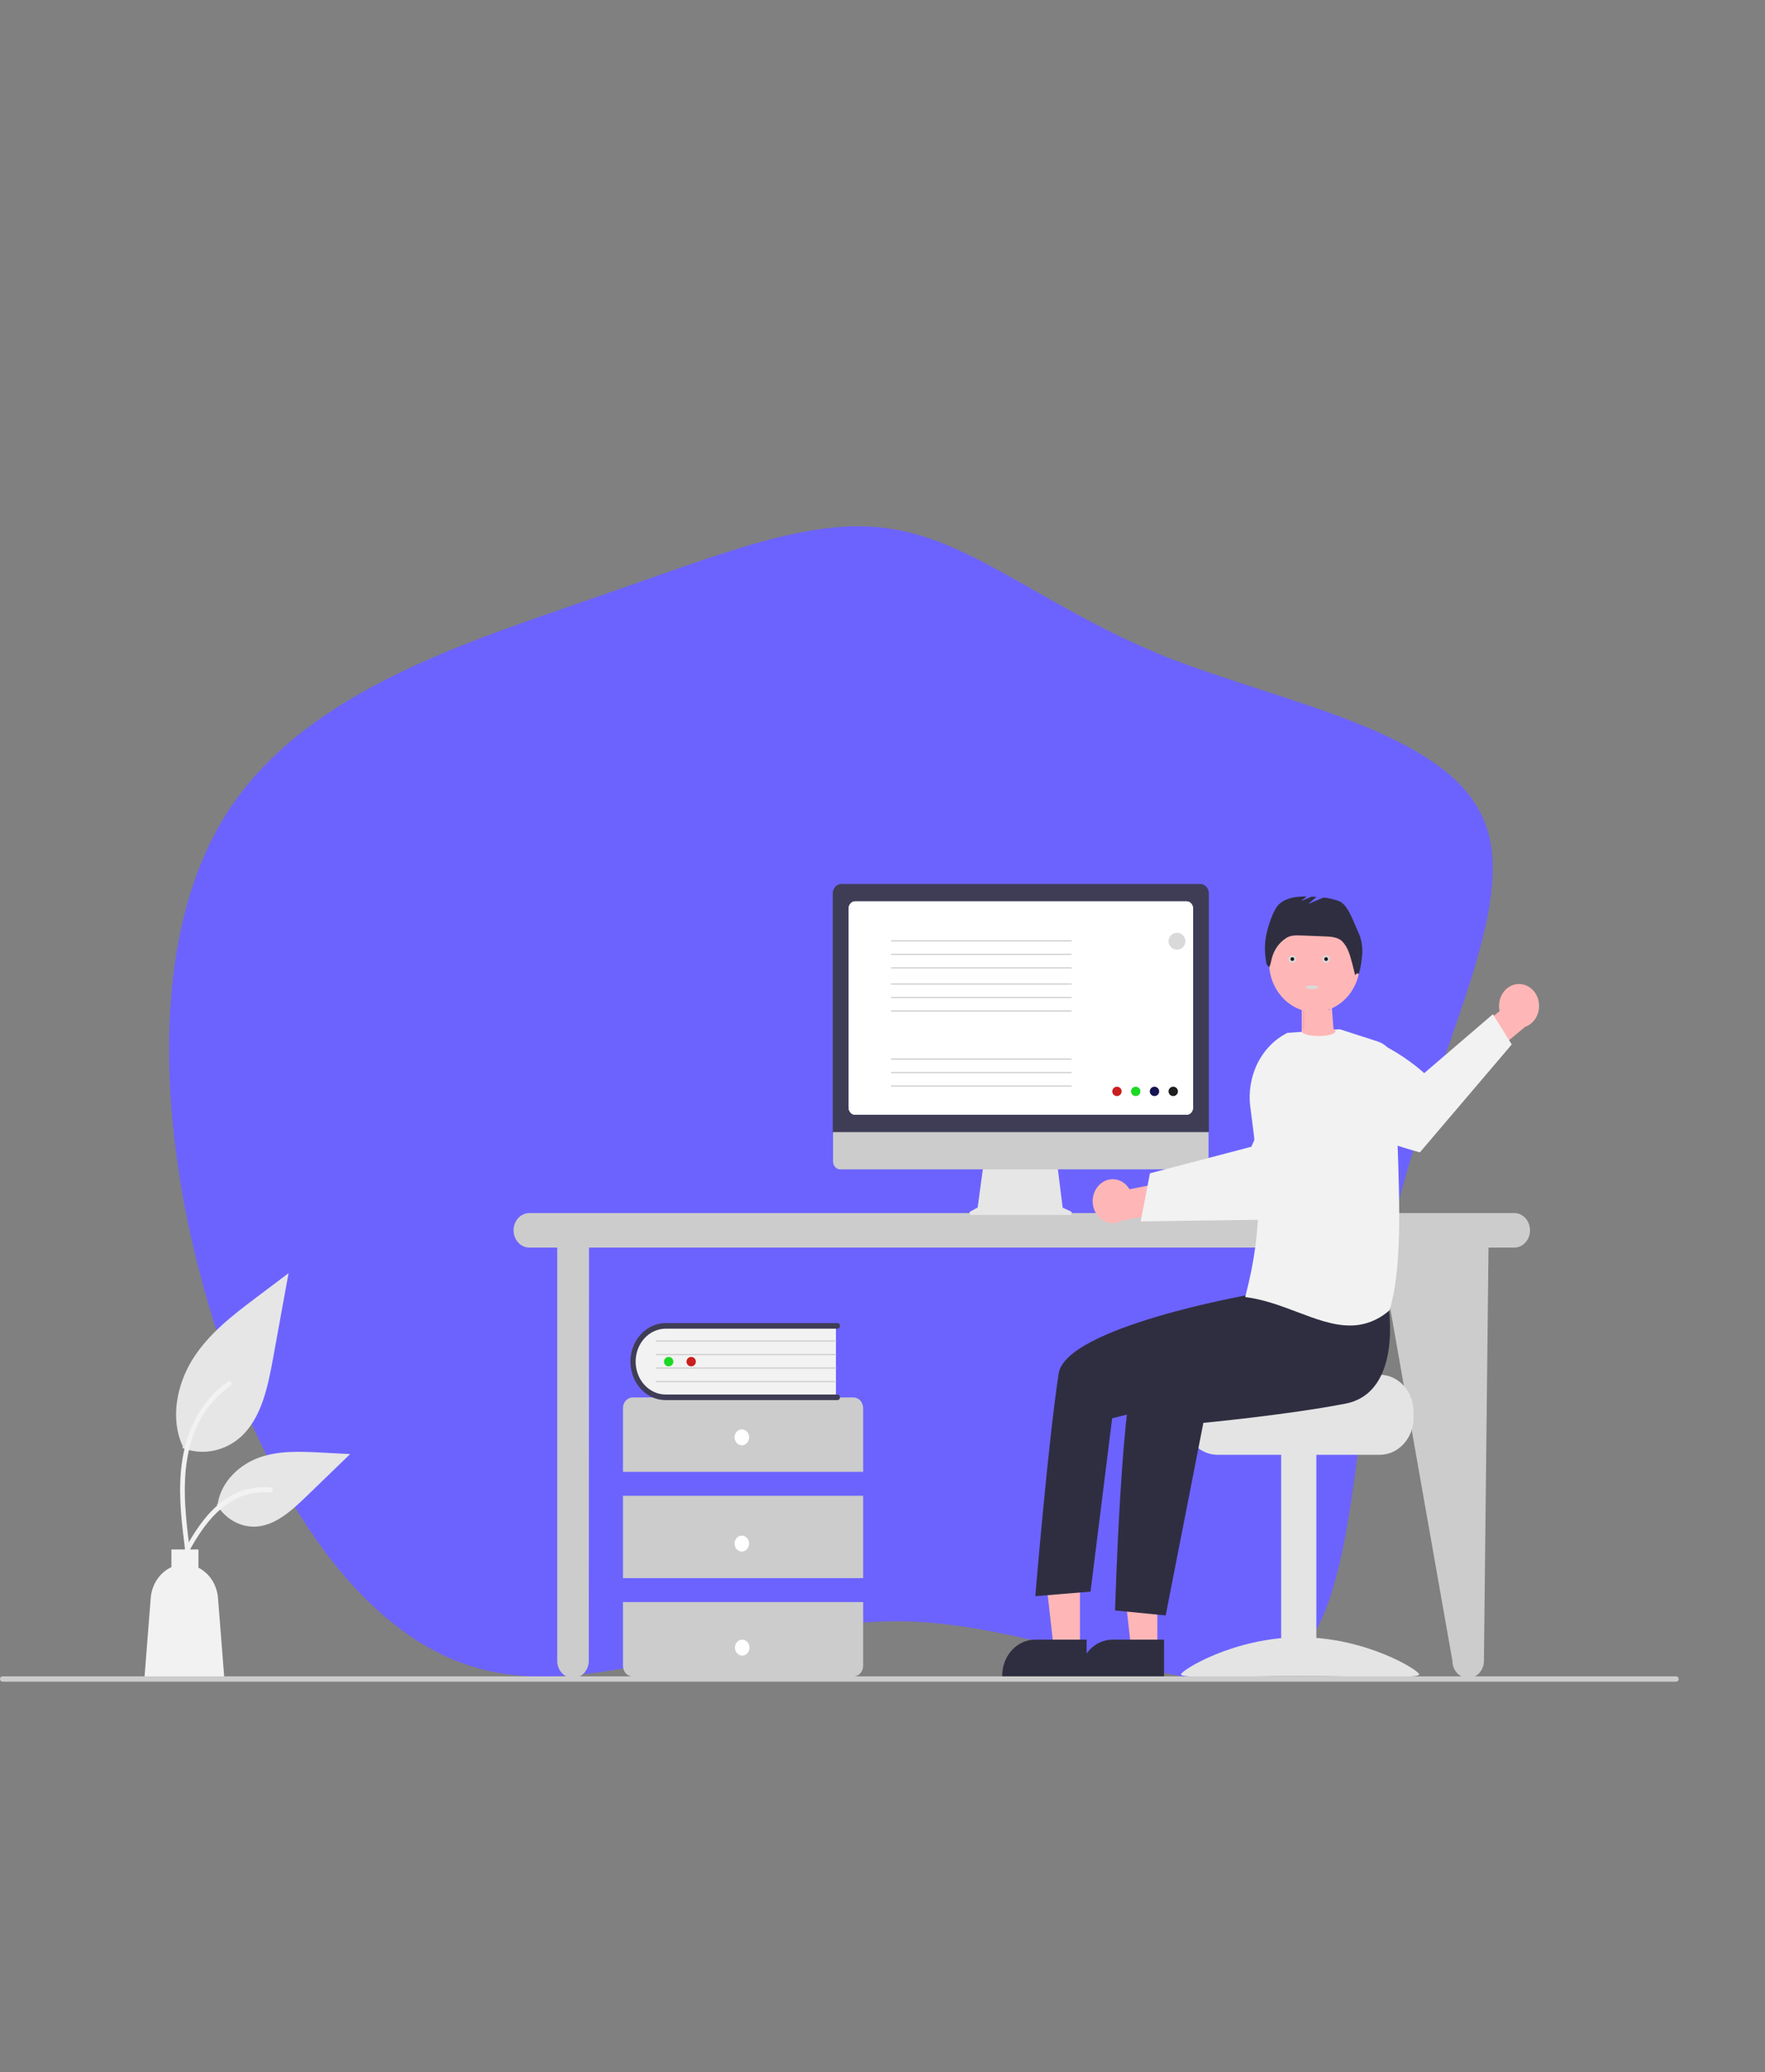 <svg width="941" height="1104" viewBox="0 0 941 1104" fill="none" xmlns="http://www.w3.org/2000/svg">
<rect x="0" y="0" width="941" height="1104" fill="#808080" stroke="none"/>
<g id="header__img">
<g id="header_img">
<g id="blob 2 1">
<path id="Vector" d="M621.647 349.968C684.599 374.808 771.904 389.712 791.203 437.184C810.961 484.104 762.714 563.592 741.577 656.88C720.44 750.168 725.954 857.808 686.897 886.512C647.839 915.216 564.67 866.088 482.879 863.88C400.628 862.224 319.756 907.488 254.507 888.72C188.798 870.504 138.254 788.256 111.143 694.968C83.573 601.68 79.438 497.352 121.252 432.768C163.067 367.632 250.831 341.688 318.378 317.952C385.924 294.768 433.712 274.344 476.905 282.072C520.098 289.248 558.696 324.576 621.647 349.968Z" fill="#6C63FF"/>
</g>
</g>
<g id="hello 1" clip-path="url(#clip0_7_96)">
<line id="Line 2" x1="709.499" y1="535.962" x2="710.499" y2="548.962" stroke="#FFB6B6"/>
<line id="Line 1" x1="694.5" y1="538" x2="694.5" y2="550" stroke="#FFB6B6"/>
<path id="Vector_2" d="M807.316 646.325H282.215C279.985 646.325 277.847 647.295 276.271 649.02C274.694 650.746 273.808 653.087 273.808 655.527C273.808 657.968 274.694 660.309 276.271 662.035C277.847 663.76 279.985 664.73 282.215 664.73H297.089V884.88C297.089 887.321 297.974 889.661 299.551 891.387C301.128 893.113 303.266 894.082 305.496 894.082C307.725 894.082 309.863 893.113 311.44 891.387C313.017 889.661 313.902 887.321 313.902 884.88L314.03 664.73H735.477L774.336 884.88C774.336 887.321 775.222 889.661 776.798 891.387C778.375 893.113 780.513 894.082 782.743 894.082C784.972 894.082 787.111 893.113 788.687 891.387C790.264 889.661 791.149 887.321 791.149 884.88L793.595 664.73H807.316C809.546 664.73 811.684 663.76 813.261 662.035C814.837 660.309 815.723 657.968 815.723 655.527C815.723 653.087 814.837 650.746 813.261 649.02C811.684 647.295 809.546 646.325 807.316 646.325Z" fill="#CCCCCC"/>
<path id="Vector_3" d="M555.123 500.6H459.275C459.203 500.6 459.133 500.569 459.082 500.513C459.03 500.458 459.001 500.382 459 500.303C458.999 500.223 459.027 500.147 459.078 500.09C459.129 500.033 459.198 500.001 459.27 500H555.123C555.195 500.001 555.264 500.033 555.315 500.089C555.365 500.145 555.394 500.221 555.394 500.3C555.394 500.379 555.365 500.455 555.315 500.511C555.264 500.567 555.195 500.599 555.123 500.6Z" fill="#CCCCCC"/>
<path id="Vector_4" d="M552.123 499.6H456.275C456.203 499.6 456.133 499.569 456.082 499.513C456.03 499.458 456.001 499.382 456 499.303C455.999 499.223 456.027 499.147 456.078 499.09C456.129 499.033 456.198 499.001 456.27 499H552.123C552.195 499.001 552.264 499.033 552.315 499.089C552.365 499.145 552.394 499.221 552.394 499.3C552.394 499.379 552.365 499.455 552.315 499.511C552.264 499.567 552.195 499.599 552.123 499.6Z" fill="#CCCCCC"/>
<path id="Vector_5" d="M460.179 784.222V750.244C460.179 748.742 459.634 747.302 458.664 746.24C457.693 745.178 456.378 744.581 455.006 744.581H337.31C335.938 744.581 334.623 745.178 333.652 746.24C332.682 747.302 332.137 748.742 332.137 750.244V784.222H460.179Z" fill="#CCCCCC"/>
<path id="Vector_6" d="M460.179 796.964H332.137V840.852H460.179V796.964Z" fill="#CCCCCC"/>
<path id="Vector_7" d="M332.137 853.594V887.572C332.137 889.074 332.682 890.515 333.652 891.577C334.623 892.639 335.938 893.235 337.31 893.235H455.006C456.378 893.235 457.693 892.639 458.664 891.577C459.634 890.515 460.179 889.074 460.179 887.572V853.594H332.137Z" fill="#CCCCCC"/>
<path id="Vector_8" d="M395.511 770.065C397.654 770.065 399.391 768.163 399.391 765.817C399.391 763.472 397.654 761.57 395.511 761.57C393.368 761.57 391.631 763.472 391.631 765.817C391.631 768.163 393.368 770.065 395.511 770.065Z" fill="white"/>
<path id="Vector_9" d="M395.511 826.695C397.654 826.695 399.391 824.793 399.391 822.448C399.391 820.102 397.654 818.2 395.511 818.2C393.368 818.2 391.631 820.102 391.631 822.448C391.631 824.793 393.368 826.695 395.511 826.695Z" fill="white"/>
<path id="Vector_10" d="M395.719 882.126C397.862 882.126 399.599 880.224 399.599 877.879C399.599 875.533 397.862 873.631 395.719 873.631C393.576 873.631 391.839 875.533 391.839 877.879C391.839 880.224 393.576 882.126 395.719 882.126Z" fill="white"/>
<path id="Vector_11" d="M445.662 705.839V744.809H356.47C351.751 744.985 347.161 743.103 343.71 739.576C340.258 736.05 338.227 731.167 338.062 726.002C337.898 720.837 339.614 715.811 342.833 712.03C346.053 708.25 350.511 706.023 355.23 705.839C355.643 705.823 356.056 705.823 356.47 705.839H445.662Z" fill="#F2F2F2"/>
<path id="Vector_12" d="M447.853 744.509C447.853 744.906 447.709 745.288 447.452 745.569C447.195 745.85 446.847 746.008 446.484 746.008H354.881C349.907 746.009 345.136 743.848 341.618 740C338.099 736.151 336.121 730.931 336.118 725.486C336.115 720.041 338.087 714.818 341.602 710.965C345.116 707.112 349.885 704.945 354.859 704.94H446.484C446.664 704.939 446.842 704.978 447.009 705.053C447.176 705.128 447.327 705.238 447.454 705.377C447.582 705.517 447.683 705.682 447.752 705.864C447.821 706.046 447.857 706.241 447.857 706.439C447.857 706.636 447.821 706.831 447.752 707.013C447.683 707.195 447.582 707.361 447.454 707.5C447.327 707.639 447.176 707.749 447.009 707.824C446.842 707.9 446.664 707.938 446.484 707.937H354.881C350.636 707.944 346.567 709.794 343.567 713.082C340.567 716.37 338.882 720.827 338.882 725.474C338.882 730.121 340.567 734.578 343.567 737.866C346.567 741.154 350.636 743.004 354.881 743.01H446.484C446.847 743.01 447.195 743.168 447.452 743.449C447.709 743.73 447.853 744.112 447.853 744.509Z" fill="#3F3D56"/>
<path id="Vector_13" d="M445.662 714.832H349.815C349.742 714.832 349.673 714.801 349.621 714.746C349.57 714.69 349.54 714.614 349.54 714.535C349.539 714.456 349.567 714.379 349.618 714.323C349.668 714.266 349.737 714.234 349.81 714.233H445.662C445.734 714.233 445.803 714.265 445.854 714.321C445.905 714.378 445.933 714.453 445.933 714.532C445.933 714.611 445.905 714.687 445.854 714.743C445.803 714.799 445.734 714.831 445.662 714.832Z" fill="#CCCCCC"/>
<path id="Vector_14" d="M445.662 722.027H349.815C349.742 722.027 349.673 721.996 349.621 721.94C349.57 721.885 349.54 721.809 349.54 721.73C349.539 721.65 349.567 721.574 349.618 721.517C349.668 721.461 349.737 721.428 349.81 721.427H445.662C445.734 721.428 445.803 721.46 445.854 721.516C445.905 721.572 445.933 721.648 445.933 721.727C445.933 721.806 445.905 721.882 445.854 721.938C445.803 721.994 445.734 722.026 445.662 722.027Z" fill="#CCCCCC"/>
<path id="Vector_15" d="M445.662 729.221H349.815C349.742 729.221 349.673 729.19 349.621 729.135C349.57 729.079 349.54 729.003 349.54 728.924C349.539 728.845 349.567 728.768 349.618 728.712C349.668 728.655 349.737 728.622 349.81 728.621H445.662C445.734 728.622 445.803 728.654 445.854 728.71C445.905 728.766 445.933 728.842 445.933 728.921C445.933 729 445.905 729.076 445.854 729.132C445.803 729.188 445.734 729.22 445.662 729.221Z" fill="#CCCCCC"/>
<path id="Vector_16" d="M445.662 736.415H349.815C349.742 736.416 349.673 736.385 349.621 736.329C349.57 736.273 349.54 736.198 349.54 736.118C349.539 736.039 349.567 735.963 349.618 735.906C349.668 735.849 349.737 735.817 349.81 735.816H445.662C445.734 735.817 445.803 735.848 445.854 735.905C445.905 735.961 445.933 736.037 445.933 736.116C445.933 736.194 445.905 736.27 445.854 736.326C445.803 736.383 445.734 736.414 445.662 736.415Z" fill="#CCCCCC"/>
<g id="big_leaf">
<path id="Vector_17" d="M97.279 771.527C102.511 773.541 108.129 774.045 113.592 772.992C119.054 771.938 124.177 769.363 128.466 765.514C139.389 755.478 142.814 738.943 145.601 723.633C148.348 708.539 151.096 693.444 153.843 678.35L136.587 691.356C124.177 700.71 111.488 710.363 102.895 723.911C94.303 737.459 90.552 755.954 97.456 770.614" fill="#E6E6E6"/>
<path id="Vector_18" d="M98.754 826.352C97.007 812.426 95.211 798.321 96.436 784.246C97.524 771.746 101.008 759.536 108.101 749.525C111.866 744.222 116.447 739.677 121.639 736.097C122.993 735.162 124.239 737.51 122.891 738.441C113.908 744.656 106.96 753.832 103.049 764.648C98.729 776.675 98.035 789.786 98.78 802.562C99.23 810.289 100.184 817.965 101.146 825.631C101.221 825.977 101.174 826.342 101.013 826.652C100.852 826.962 100.59 827.194 100.279 827.3C99.962 827.394 99.624 827.347 99.339 827.169C99.053 826.992 98.843 826.698 98.754 826.352Z" fill="#F2F2F2"/>
</g>
<g id="small_leaf">
<path id="Vector_19" d="M115.576 801.71C117.82 805.443 120.905 808.481 124.533 810.531C128.161 812.581 132.211 813.574 136.291 813.413C146.777 812.868 155.519 804.857 163.389 797.251L186.665 774.754L171.26 773.947C160.182 773.367 148.817 772.826 138.265 776.565C127.714 780.305 117.982 789.305 116.052 801.261" fill="#E6E6E6"/>
<path id="Vector_20" d="M93.818 834.358C102.224 818.075 111.975 799.979 129.398 794.195C134.243 792.593 139.322 792.019 144.364 792.504C145.953 792.654 145.556 795.335 143.97 795.185C135.519 794.417 127.085 796.86 120.087 802.102C113.353 807.119 108.11 814.095 103.672 821.492C100.954 826.023 98.519 830.747 96.084 835.464C95.305 836.971 93.03 835.883 93.818 834.358Z" fill="#F2F2F2"/>
</g>
<path id="Vector_21" d="M80.348 851.496C80.632 847.904 81.81 844.465 83.755 841.555C85.7 838.645 88.337 836.374 91.38 834.991V825.578H105.803V835.288C108.695 836.739 111.185 839.003 113.017 841.851C114.85 844.698 115.959 848.026 116.234 851.496L119.625 894.651H76.957L80.348 851.496Z" fill="#F2F2F2"/>
<path id="Vector_22" d="M570.851 645.44L566.56 643.463L563.617 619.918H524.421L521.231 643.367L517.392 645.467C517.208 645.568 517.061 645.734 516.974 645.937C516.887 646.141 516.865 646.37 516.913 646.589C516.96 646.808 517.073 647.003 517.234 647.142C517.395 647.282 517.594 647.358 517.8 647.358H570.497C570.708 647.358 570.912 647.278 571.075 647.132C571.237 646.986 571.349 646.783 571.391 646.557C571.432 646.332 571.401 646.097 571.303 645.893C571.205 645.69 571.045 645.53 570.851 645.44Z" fill="#E6E6E6"/>
<path id="Vector_23" d="M640.505 623.051H447.963C446.953 623.048 445.985 622.607 445.271 621.824C444.558 621.042 444.157 619.981 444.157 618.875V589.155H644.311V618.875C644.311 619.981 643.91 621.042 643.197 621.824C642.483 622.607 641.515 623.048 640.505 623.051Z" fill="#CCCCCC"/>
<path id="Vector_24" d="M644.512 603.201H443.982V476.034C443.983 474.699 444.468 473.42 445.33 472.476C446.192 471.532 447.361 471.001 448.58 471H639.914C641.133 471.001 642.302 471.532 643.164 472.476C644.026 473.42 644.511 474.699 644.512 476.034L644.512 603.201Z" fill="#3F3D56"/>
<path id="Vector_25" d="M632.535 593.971H455.958C455.018 593.97 454.117 593.561 453.453 592.834C452.788 592.106 452.414 591.12 452.413 590.091V484.11C452.414 483.082 452.788 482.095 453.453 481.368C454.117 480.64 455.018 480.231 455.958 480.23H632.535C633.475 480.231 634.376 480.64 635.041 481.368C635.706 482.095 636.079 483.082 636.08 484.11V590.091C636.079 591.12 635.706 592.106 635.041 592.834C634.376 593.561 633.475 593.97 632.535 593.971Z" fill="white"/>
<g id="arm1">
<path id="Vector_26" d="M586.028 631.367C587.168 630.214 588.525 629.349 590.003 628.832C591.482 628.316 593.046 628.161 594.585 628.377C596.124 628.594 597.601 629.178 598.912 630.087C600.223 630.996 601.336 632.209 602.172 633.64L626.057 628.992L632.177 644.191L598.364 650.236C596.075 651.615 593.403 652.027 590.855 651.393C588.307 650.76 586.06 649.125 584.539 646.799C583.018 644.473 582.33 641.618 582.604 638.773C582.879 635.929 584.097 633.294 586.028 631.367Z" fill="#FFB6B6"/>
<path id="Vector_27" d="M608.141 650.773L633.04 650.434L636.192 650.387L686.852 649.688C686.852 649.688 700.608 635.322 712.587 620.531L710.908 607.237C709.271 594.191 703.358 582.24 694.272 573.61C677.116 586.159 667.166 610.998 667.166 610.998L635.755 619.222L632.613 620.044L613.096 625.149L608.141 650.773Z" fill="#F2F2F2"/>
</g>
<path id="Vector_28" d="M735.605 732.48H689.126C689.126 734.66 638.319 736.43 638.319 736.43C637.199 737.354 636.177 738.413 635.275 739.589C632.562 743.13 631.08 747.606 631.089 752.227V755.386C631.091 760.623 632.992 765.644 636.374 769.347C639.757 773.049 644.344 775.13 649.128 775.132H735.605C740.388 775.128 744.974 773.046 748.356 769.344C751.738 765.642 753.64 760.622 753.644 755.386V752.227C753.637 746.992 751.735 741.974 748.353 738.272C744.972 734.571 740.387 732.488 735.605 732.48Z" fill="#E4E4E4"/>
<path id="Vector_29" d="M701.806 774.348H683.045V892.883H701.806V774.348Z" fill="#E4E4E4"/>
<path id="Vector_30" d="M629.65 892.162C629.65 894.38 658.079 893.02 693.147 893.02C728.216 893.02 756.644 894.38 756.644 892.162C756.644 889.943 728.216 872.347 693.147 872.347C658.079 872.347 629.65 889.943 629.65 892.162Z" fill="#E4E4E4"/>
<path id="Vector_31" d="M617.048 878.618L603.085 878.617L596.443 819.665L617.05 819.666L617.048 878.618Z" fill="#FFB6B6"/>
<path id="Vector_32" d="M620.608 893.433L575.588 893.431V892.808C575.588 887.72 577.435 882.842 580.721 879.245C584.007 875.647 588.464 873.626 593.111 873.626H593.112L620.609 873.627L620.608 893.433Z" fill="#2F2E41"/>
<path id="Vector_33" d="M575.781 878.618L561.819 878.617L555.176 819.665L575.783 819.666L575.781 878.618Z" fill="#FFB6B6"/>
<path id="Vector_34" d="M579.342 893.433L534.321 893.431V892.808C534.321 887.72 536.168 882.842 539.454 879.245C542.74 875.647 547.197 873.626 551.844 873.626H551.845L579.342 873.627L579.342 893.433Z" fill="#2F2E41"/>
<path id="Vector_35" d="M700.852 539.226C714.26 539.226 725.129 527.329 725.129 512.652C725.129 497.976 714.26 486.078 700.852 486.078C687.445 486.078 676.576 497.976 676.576 512.652C676.576 527.329 687.445 539.226 700.852 539.226Z" fill="#FFB6B6"/>
<path id="Vector_36" d="M740.144 694.728C740.144 694.728 748.289 741.877 717.297 747.881C686.304 753.885 641.566 758.105 641.566 758.105L621.475 860.711L594.484 858.074C594.484 858.074 598.074 734.559 606.901 724.895C615.729 715.232 671.525 686.298 671.525 686.298L740.144 694.728Z" fill="#2F2E41"/>
<path id="Vector_37" d="M679.613 674.968L666.058 689.853C666.058 689.853 568.186 707.11 564.41 731.854C558.71 769.213 551.977 850.452 551.977 850.452L581.403 848.036L592.942 755.689L640.024 743.966L693.591 712.011L679.613 674.968Z" fill="#2F2E41"/>
<path id="Vector_38" d="M724.213 496.789C721.817 491.84 718.772 481.976 713.935 480.146C711.249 479.171 708.473 478.524 705.657 478.216L697.435 481.677L701.91 477.868C701.038 477.811 700.168 477.765 699.298 477.729L693.75 480.064L696.588 477.648C691.417 477.59 686.079 478.178 682.071 481.624C678.655 484.562 675.271 495.692 674.723 500.409C674.138 504.922 674.343 509.516 675.327 513.945L676.731 515.407C677.223 514.174 677.592 512.886 677.834 511.567C678.337 509.102 679.305 506.778 680.674 504.745C682.043 502.711 683.785 501.012 685.787 499.756L685.863 499.709C688.22 498.257 691.078 498.324 693.78 498.431L706.613 498.936C709.7 499.058 713.025 499.271 715.432 501.391C716.962 502.955 718.164 504.863 718.958 506.983C720.154 509.625 722.491 519.592 722.491 519.592C722.491 519.592 723.813 517.711 724.447 519.111C725.464 515.457 726.082 511.685 726.288 507.873C726.49 504.044 725.775 500.223 724.213 496.789Z" fill="#2F2E41"/>
<g id="arm">
<g id="hand">
<path id="Vector_39" d="M809.122 524.322C807.574 524.434 806.066 524.916 804.706 525.734C803.346 526.552 802.167 527.687 801.251 529.059C800.335 530.43 799.704 532.004 799.404 533.671C799.104 535.338 799.142 537.056 799.514 538.706L779.992 554.469L785.85 569.792L813.133 547.107C815.623 546.239 817.735 544.401 819.069 541.942C820.403 539.482 820.867 536.573 820.373 533.765C819.878 530.956 818.46 528.444 816.387 526.703C814.313 524.963 811.728 524.116 809.122 524.322Z" fill="#FFB6B6"/>
</g>
<path id="Vector_40" d="M805.98 556.503L757 614C757 614 733.636 607.799 715.536 598.908L707.405 571.569C705.516 565.227 704.711 558.559 705.028 551.897C730.119 544.588 759.305 571.784 759.305 571.784L795.938 540.373L805.98 556.503Z" fill="#F2F2F2"/>
</g>
<path id="Vector_41" d="M691.785 699.123C683.053 695.821 674.025 692.408 664.286 691.126L663.868 691.071L663.983 690.627C674.064 651.882 671.548 627.096 666.608 589.866C665.557 581.835 666.907 573.648 670.457 566.526C674.006 559.404 679.564 553.729 686.301 550.349L686.361 550.32L714.174 548.385L714.238 548.381L734.466 554.893C737.376 555.837 739.923 557.799 741.717 560.479C743.511 563.159 744.452 566.408 744.398 569.73C744.179 581.974 744.643 595.644 745.135 610.117C746.239 642.585 747.381 676.158 740.904 697.942L740.87 698.056L740.783 698.13C734.829 703.439 727.369 706.307 719.69 706.241C710.61 706.241 701.345 702.738 691.785 699.123Z" fill="#F2F2F2"/>
<path id="Vector_42" d="M893.707 896H1.293C0.95 896 0.621 895.851 0.379 895.585C0.136 895.32 0 894.96 0 894.584C0 894.209 0.136 893.849 0.379 893.583C0.621 893.318 0.95 893.168 1.293 893.168H893.707C894.05 893.168 894.379 893.318 894.621 893.583C894.864 893.849 895 894.209 895 894.584C895 894.96 894.864 895.32 894.621 895.585C894.379 895.851 894.05 896 893.707 896Z" fill="#CCCCCC"/>
<path id="Vector_43" d="M568.123 562.6H472.275C472.203 562.6 472.133 562.569 472.082 562.513C472.03 562.458 472.001 562.382 472 562.302C471.999 562.223 472.027 562.147 472.078 562.09C472.129 562.033 472.198 562.001 472.27 562H568.123C568.195 562.001 568.264 562.033 568.315 562.089C568.365 562.145 568.394 562.221 568.394 562.3C568.394 562.379 568.365 562.455 568.315 562.511C568.264 562.567 568.195 562.599 568.123 562.6Z" fill="#CCCCCC"/>
<path id="Vector_44" d="M568.123 569.794H472.275C472.203 569.794 472.133 569.763 472.082 569.708C472.03 569.652 472.001 569.576 472 569.497C471.999 569.418 472.027 569.341 472.078 569.285C472.129 569.228 472.198 569.195 472.27 569.194H568.123C568.195 569.195 568.264 569.227 568.315 569.283C568.365 569.339 568.394 569.415 568.394 569.494C568.394 569.573 568.365 569.649 568.315 569.705C568.264 569.761 568.195 569.793 568.123 569.794Z" fill="#CCCCCC"/>
<path id="Vector_45" d="M568.123 576.988H472.275C472.203 576.989 472.133 576.958 472.082 576.902C472.03 576.846 472.001 576.771 472 576.691C471.999 576.612 472.027 576.536 472.078 576.479C472.129 576.422 472.198 576.39 472.27 576.389H568.123C568.195 576.39 568.264 576.422 568.315 576.478C568.365 576.534 568.394 576.61 568.394 576.689C568.394 576.768 568.365 576.843 568.315 576.899C568.264 576.956 568.195 576.988 568.123 576.988Z" fill="#CCCCCC"/>
<path id="Vector_46" d="M632.535 593.971H455.958C455.018 593.97 454.117 593.561 453.453 592.834C452.788 592.106 452.414 591.12 452.413 590.091V484.11C452.414 483.082 452.788 482.095 453.453 481.368C454.117 480.64 455.018 480.231 455.958 480.23H632.535C633.475 480.231 634.376 480.64 635.041 481.368C635.706 482.095 636.079 483.082 636.08 484.11V590.091C636.079 591.12 635.706 592.106 635.041 592.834C634.376 593.561 633.475 593.97 632.535 593.971Z" fill="white"/>
<circle id="Ellipse 2" cx="615.5" cy="581.5" r="2.5" fill="#141351"/>
<circle id="Ellipse 3" cx="625.5" cy="581.5" r="2.5" fill="#1E1E1E"/>
<circle id="Ellipse 4" cx="595.5" cy="581.5" r="2.5" fill="#CB1E1E"/>
<circle id="Ellipse 7" cx="368.5" cy="725.5" r="2.5" fill="#CB1E1E"/>
<circle id="Ellipse 5" cx="605.5" cy="581.5" r="2.5" fill="#1BD923"/>
<circle id="Ellipse 6" cx="356.5" cy="725.5" r="2.5" fill="#1BD923"/>
<path id="Vector_47" d="M571.123 564.6H475.275C475.203 564.6 475.133 564.569 475.082 564.513C475.03 564.458 475.001 564.382 475 564.302C474.999 564.223 475.027 564.147 475.078 564.09C475.129 564.033 475.198 564.001 475.27 564H571.123C571.195 564.001 571.264 564.033 571.315 564.089C571.365 564.145 571.394 564.221 571.394 564.3C571.394 564.379 571.365 564.455 571.315 564.511C571.264 564.567 571.195 564.599 571.123 564.6Z" fill="#CCCCCC"/>
<path id="Vector_48" d="M571.123 571.794H475.275C475.203 571.794 475.133 571.763 475.082 571.708C475.03 571.652 475.001 571.576 475 571.497C474.999 571.418 475.027 571.341 475.078 571.285C475.129 571.228 475.198 571.195 475.27 571.194H571.123C571.195 571.195 571.264 571.227 571.315 571.283C571.365 571.339 571.394 571.415 571.394 571.494C571.394 571.573 571.365 571.649 571.315 571.705C571.264 571.761 571.195 571.793 571.123 571.794Z" fill="#CCCCCC"/>
<path id="Vector_49" d="M571.123 578.988H475.275C475.203 578.989 475.133 578.958 475.082 578.902C475.03 578.846 475.001 578.771 475 578.691C474.999 578.612 475.027 578.536 475.078 578.479C475.129 578.422 475.198 578.39 475.27 578.389H571.123C571.195 578.39 571.264 578.422 571.315 578.478C571.365 578.534 571.394 578.61 571.394 578.689C571.394 578.768 571.365 578.843 571.315 578.899C571.264 578.956 571.195 578.988 571.123 578.988Z" fill="#CCCCCC"/>
<path id="Vector_50" d="M571.123 524.6H475.275C475.203 524.6 475.133 524.569 475.082 524.513C475.03 524.458 475.001 524.382 475 524.302C474.999 524.223 475.027 524.147 475.078 524.09C475.129 524.033 475.198 524.001 475.27 524H571.123C571.195 524.001 571.264 524.033 571.315 524.089C571.365 524.145 571.394 524.221 571.394 524.3C571.394 524.379 571.365 524.455 571.315 524.511C571.264 524.567 571.195 524.599 571.123 524.6Z" fill="#CCCCCC"/>
<path id="Vector_51" d="M571.123 531.794H475.275C475.203 531.794 475.133 531.763 475.082 531.708C475.03 531.652 475.001 531.576 475 531.497C474.999 531.418 475.027 531.341 475.078 531.285C475.129 531.228 475.198 531.195 475.27 531.194H571.123C571.195 531.195 571.264 531.227 571.315 531.283C571.365 531.339 571.394 531.415 571.394 531.494C571.394 531.573 571.365 531.649 571.315 531.705C571.264 531.761 571.195 531.793 571.123 531.794Z" fill="#CCCCCC"/>
<path id="Vector_52" d="M571.123 538.988H475.275C475.203 538.989 475.133 538.958 475.082 538.902C475.03 538.846 475.001 538.771 475 538.691C474.999 538.612 475.027 538.536 475.078 538.479C475.129 538.422 475.198 538.39 475.27 538.389H571.123C571.195 538.39 571.264 538.422 571.315 538.478C571.365 538.534 571.394 538.61 571.394 538.689C571.394 538.768 571.365 538.843 571.315 538.899C571.264 538.956 571.195 538.988 571.123 538.988Z" fill="#CCCCCC"/>
<path id="Vector_53" d="M571.123 501.6H475.275C475.203 501.6 475.133 501.569 475.082 501.513C475.03 501.458 475.001 501.382 475 501.302C474.999 501.223 475.027 501.147 475.078 501.09C475.129 501.033 475.198 501.001 475.27 501H571.123C571.195 501.001 571.264 501.033 571.315 501.089C571.365 501.145 571.394 501.221 571.394 501.3C571.394 501.379 571.365 501.455 571.315 501.511C571.264 501.567 571.195 501.599 571.123 501.6Z" fill="#CCCCCC"/>
<path id="Vector_54" d="M571.123 508.794H475.275C475.203 508.794 475.133 508.763 475.082 508.708C475.03 508.652 475.001 508.576 475 508.497C474.999 508.418 475.027 508.341 475.078 508.285C475.129 508.228 475.198 508.195 475.27 508.194H571.123C571.195 508.195 571.264 508.227 571.315 508.283C571.365 508.339 571.394 508.415 571.394 508.494C571.394 508.573 571.365 508.649 571.315 508.705C571.264 508.761 571.195 508.793 571.123 508.794Z" fill="#CCCCCC"/>
<path id="Vector_55" d="M571.123 515.988H475.275C475.203 515.989 475.133 515.958 475.082 515.902C475.03 515.846 475.001 515.771 475 515.691C474.999 515.612 475.027 515.536 475.078 515.479C475.129 515.422 475.198 515.39 475.27 515.389H571.123C571.195 515.39 571.264 515.422 571.315 515.478C571.365 515.534 571.394 515.61 571.394 515.689C571.394 515.768 571.365 515.843 571.315 515.899C571.264 515.956 571.195 515.988 571.123 515.988Z" fill="#CCCCCC"/>
<circle id="Ellipse 1" cx="627.5" cy="501.5" r="4.5" fill="#D9D9D9"/>
<circle id="Ellipse 8" cx="689" cy="511" r="2" fill="#D9D9D9"/>
<circle id="Ellipse 9" cx="707" cy="511" r="2" fill="#D9D9D9"/>
<ellipse id="Ellipse 10" cx="699.5" cy="526" rx="3.5" ry="1" fill="#D9D9D9"/>
<g id="eyes">
<circle id="Ellipse 11" cx="689" cy="511" r="1" fill="#1E1E1E"/>
<circle id="Ellipse 12" cx="707" cy="511" r="1" fill="#1E1E1E"/>
</g>
<rect id="Rectangle 1" x="695" y="538" width="15" height="12" fill="#FFB6B6"/>
<ellipse id="Ellipse 13" cx="703" cy="549.5" rx="9" ry="2.5" fill="#FFB6B6"/>
</g>
</g>
<defs>
<clipPath id="clip0_7_96">
<rect width="895" height="425" fill="white" transform="translate(0 471)"/>
</clipPath>
</defs>
</svg>
